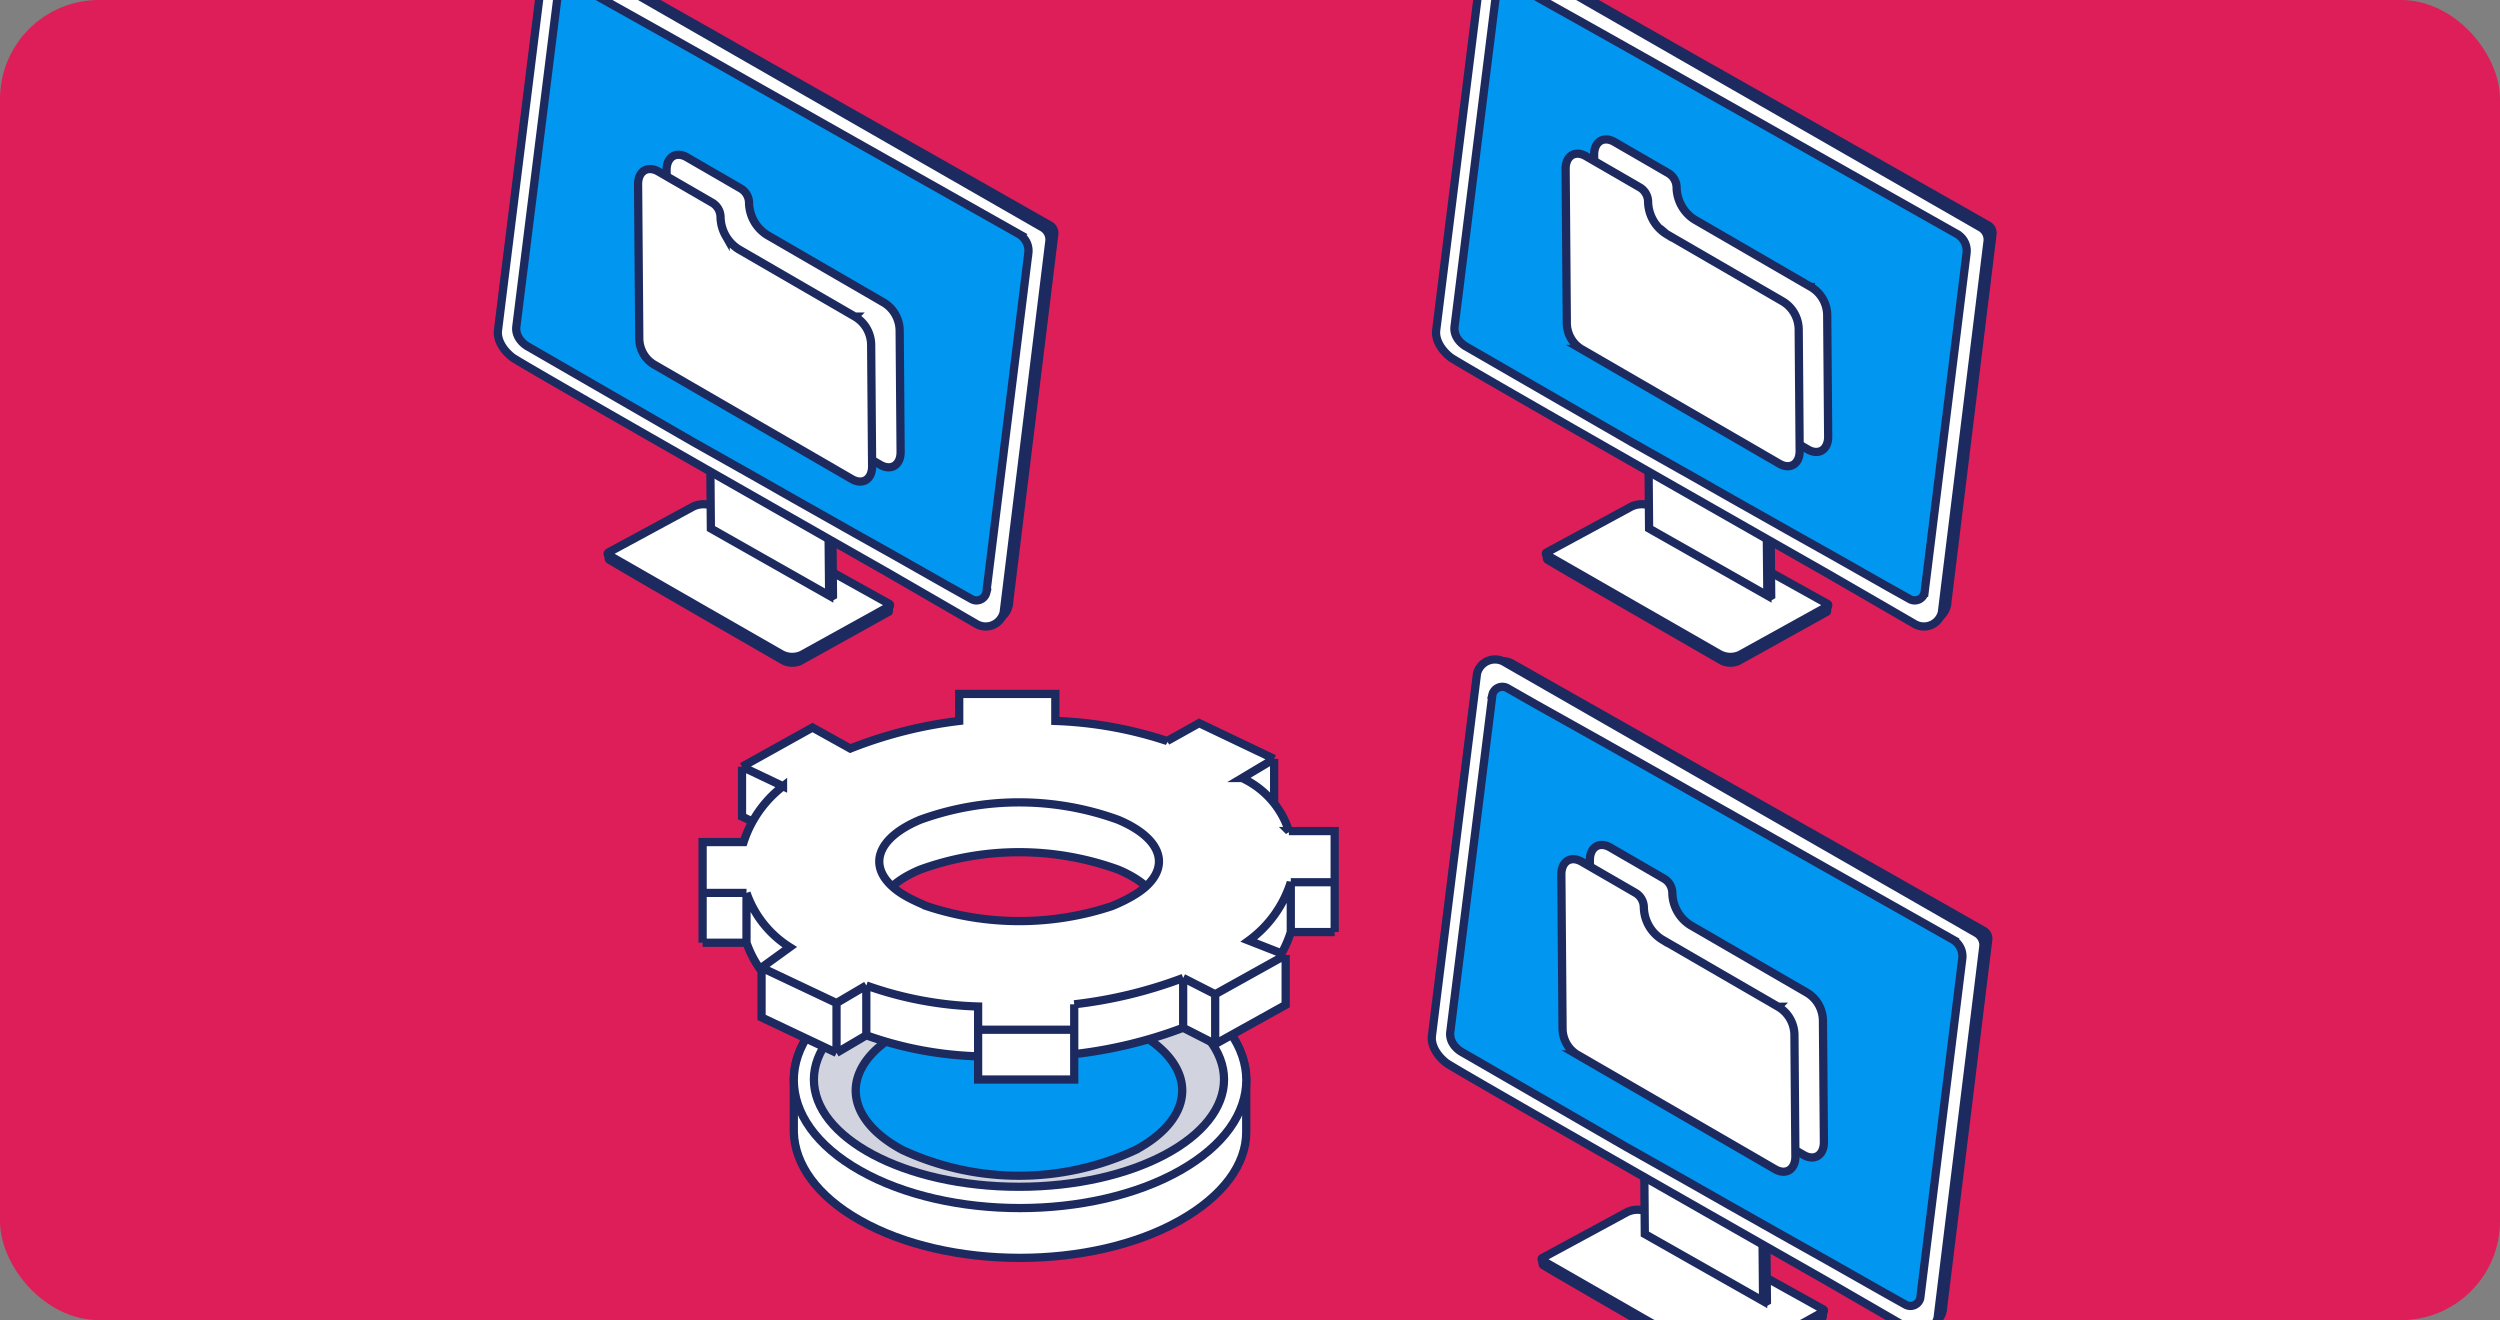 <svg width="303" height="160" fill="none" xmlns="http://www.w3.org/2000/svg"><rect width="100%" height="100%" fill="#808080" stroke="none"/><g clip-path="url(#a)"><rect width="303" height="160" rx="12" fill="#DE1E59"/><path d="M73.272 67.068h1.849v.272l8.894-4.83a3.043 3.043 0 0 1 2.704.12l19.641 10.917v-.221h1.891c0 .37.032 1.07-.226 1.215-.258.145-10.848 6.029-10.848 6.029a2.806 2.806 0 0 1-2.517-.102s-20.81-11.975-21.147-12.26c-.336-.286-.24-.766-.24-1.14Z" fill="#1C2A60"/><path d="M73.727 66.965a.173.173 0 0 0 0 .29L94.66 79.26a2.754 2.754 0 0 0 2.517.102l10.628-5.884a.173.173 0 0 0 .068-.136.168.168 0 0 0-.068-.136l-21.07-11.717a2.992 2.992 0 0 0-2.703-.102l-10.305 5.578Z" fill="#fff" stroke="#1C2A60"/><path d="M96.647 40.505c-4.71-2.67-9.778 0-9.744 5l13.961 27.326.596-.332-.221-24.665a8.866 8.866 0 0 0-4.592-7.33Z" fill="#1C2A60"/><path d="M95.732 41.032c-4.71-2.67-9.778 0-9.727 5l.153 18.025 14.335 8.129-.221-23.808a8.805 8.805 0 0 0-4.54-7.346Z" fill="#fff" stroke="#1C2A60"/><path d="m128.278 28.414-5.459 44.469a3.031 3.031 0 0 1-.939 2.133 3.05 3.05 0 0 1-2.172.843 4.928 4.928 0 0 1-.953-.102l-17.413-10.493-.953-.578-5.34-3.163-8.995-5.407-23.807-14.319a1.582 1.582 0 0 1-.868-1.581l4.558-44.112c.06-.437.27-.84.595-1.14a3.4 3.4 0 0 1 3.64-.56L81.377.745l7.414 4.2.204.12.204.119 3.69 2.091.748.426.221.119 22.413 12.686 11.139 6.326a1.584 1.584 0 0 1 .867 1.581Z" fill="#1C2A60"/><path d="m127.191 29.18-5.544 45.03a2.243 2.243 0 0 1-3.401 1.36l-10.611-6.14s-44.483-25.294-45.54-26.12c-1.058-.825-1.836-2.01-1.751-3.192l5.474-43.98a2.245 2.245 0 0 1 3.402-1.36l57.12 32.786a1.702 1.702 0 0 1 .851 1.615Z" fill="#fff" stroke="#1C2A60"/><path d="m124.64 30.642-5.102 41.204a1.227 1.227 0 0 1-.721.833 1.224 1.224 0 0 1-1.098-.085l-2.857-1.598-6.564-3.724-4.49-2.517-7.499-4.234-4.965-2.823-7.364-4.15-20.113-11.61c-.809-.52-1.384-1.36-1.293-2.313L67.69-1.328a1.241 1.241 0 0 1 1.837-.765l3.4 1.939 7.5 4.2 4.983 2.806 7.482 4.234 4.49 2.534 6.223 3.52 19.88 11.224a2.346 2.346 0 0 1 1.156 2.278Z" fill="#0196F0" stroke="#1C2A60"/><path d="M104.23 119.939c10.703-6.059 28.063-6.059 38.79 0 5.222 2.949 7.903 6.912 8.021 10.69v6.613c0 3.87-2.799 7.718-8.021 10.667-10.727 6.059-28.087 6.059-38.79 0-5.222-2.949-7.903-6.797-8.021-10.667v-6.613c.118-3.87 2.8-7.741 8.021-10.69Z" fill="#fff" stroke="#1C2A60"/><path d="M104.235 119.94c-10.701 6.059-10.701 15.874 0 21.933 10.702 6.06 28.06 6.06 38.786 0 10.725-6.059 10.701-15.874 0-21.933-10.702-6.06-28.084-6.129-38.786 0Z" fill="#fff" stroke="#1C2A60"/><path d="M148.353 130.837c0 3.453-2.637 6.696-7.161 9.106-4.503 2.397-10.757 3.895-17.694 3.895-6.936 0-13.191-1.498-17.693-3.895-4.525-2.41-7.162-5.653-7.162-9.106 0-3.453 2.637-6.696 7.162-9.105 4.502-2.398 10.757-3.896 17.693-3.896 6.937 0 13.191 1.498 17.694 3.896 4.524 2.409 7.161 5.652 7.161 9.105Z" fill="#1C2A60" fill-opacity=".2" stroke="#1C2A60"/><path d="M123.5 121.872c4.887 0 9.712 1.065 14.126 3.118 3.869 2.064 5.66 4.687 5.66 7.187s-1.791 5.128-5.661 7.202a33.5 33.5 0 0 1-14.125 3.119 33.504 33.504 0 0 1-14.126-3.119c-3.869-2.074-5.661-4.702-5.661-7.202s1.791-5.123 5.661-7.187a33.503 33.503 0 0 1 14.126-3.118Z" fill="#0196F0" stroke="#1C2A60"/><path d="m150.542 94.298 3.883-2.32-9.086-4.336-3.882 2.168a48.383 48.383 0 0 0-13.551-2.434v-3.27h-11.649v3.27a52.75 52.75 0 0 0-13.201 3.347l-4.582-2.548-8.542 4.754 4.97 2.358a14.036 14.036 0 0 0-3.697 4.286c-.439.788-.8 1.619-1.079 2.484h-4.97v6.162h5.32a12.707 12.707 0 0 0 5.241 6.579l-3.417 2.473 9.086 4.297 3.611-2.129a44.07 44.07 0 0 0 13.551 2.548v2.814h11.648v-3.08a54.863 54.863 0 0 0 13.202-3.195l3.883 1.977 8.542-4.754-.495-.194-3.97-1.555a13.97 13.97 0 0 0 5.086-7.075h5.32v-6.199h-5.553a10.448 10.448 0 0 0-2.144-3.798 10.73 10.73 0 0 0-3.525-2.63Zm-15.764 15.518a35.63 35.63 0 0 1-22.481 0c-1.472-.649-2.96-1.289-4.158-2.381-2.904-2.647-1.777-5.909 3.381-8.078a35.155 35.155 0 0 1 23.996 0c5.158 2.169 6.286 5.431 3.381 8.078-1.083.987-2.738 1.811-4.119 2.381Z" fill="#fff"/><path d="m89.932 98.969 1.273.604a14.036 14.036 0 0 1 3.697-4.286l-4.97-2.358v6.04Zm64.493-6.991-3.883 2.32a10.73 10.73 0 0 1 3.883 3.057v-5.377Zm-46.286 15.457c.812-.74 1.939-1.432 3.381-2.039a35.159 35.159 0 0 1 23.996 0c1.442.607 2.569 1.299 3.381 2.039 2.905-2.647 1.777-5.909-3.381-8.078a35.155 35.155 0 0 0-23.996 0c-5.158 2.169-6.285 5.431-3.381 8.078Zm-22.983.784v6.039h5.32v-6.039h-5.32Z" fill="#fff"/><path d="M95.717 114.798a12.707 12.707 0 0 1-5.242-6.579v6.039a12.561 12.561 0 0 0 1.825 3.432v-.419l3.417-2.473Zm60.727-1.833h5.32v-6.04h-5.32v6.04Zm0-6.04a13.97 13.97 0 0 1-5.086 7.075l3.97 1.555c.458-.82.833-1.687 1.116-2.59v-6.04Zm-9.163 19.618 8.542-4.754v-6.04l-8.542 4.754v6.04Zm-3.883-1.977 3.883 1.977v-6.04l-3.883-1.977v6.04Zm-13.202 3.194a54.814 54.814 0 0 0 13.202-3.194v-6.04a54.863 54.863 0 0 1-13.202 3.195v6.039Zm-11.648.267v2.814h11.648v-6.04h-11.648v3.226Zm-13.551-2.549a44.042 44.042 0 0 0 13.551 2.549v-6.04a44.07 44.07 0 0 1-13.551-2.548v6.039Zm-3.611 2.13 3.611-2.13v-6.039l-3.611 2.129v6.04Z" fill="#fff"/><path d="m92.3 123.31 9.086 4.298v-6.04l-9.086-4.297v6.039Z" fill="#fff"/><path d="M85.156 108.097v6.161m0 0h5.32m-5.32 0v-6.039m5.32 6.039a12.561 12.561 0 0 0 1.824 3.432m-1.825-3.432v-6.039m10.911 19.389L92.3 123.31v-5.62m9.086 9.918 3.611-2.13m-3.611 2.13v-6.04m3.611 3.91a44.042 44.042 0 0 0 13.551 2.549m-13.551-2.549v-6.039m13.551 8.588v2.814h11.648v-3.081m-11.648.267v-3.226m11.648 2.959a54.814 54.814 0 0 0 13.202-3.194m-13.202 3.194v-2.959m13.202-.235 3.883 1.977m-3.883-1.977v-6.04m3.883 8.017 8.542-4.754v-6.04m-8.542 10.794v-6.04m9.163-7.538h5.32m-5.32 0c-.283.903-.658 1.77-1.116 2.59m1.116-2.59v-6.04m5.32 6.04v-6.199m0 6.199v-6.04m-7.339-14.947-3.883 2.32a10.73 10.73 0 0 1 3.883 3.057m0-5.377-9.086-4.336-3.882 2.168a48.383 48.383 0 0 0-13.551-2.434v-3.27h-11.649v3.27a52.75 52.75 0 0 0-13.201 3.347l-4.582-2.548-8.542 4.754m64.493-.95v5.376M89.932 92.93l4.97 2.358a14.036 14.036 0 0 0-3.697 4.286m-1.273-6.644v6.04l1.273.604m-6.049 8.646v-6.162h4.97c.278-.865.64-1.696 1.08-2.484m-6.05 8.646h5.32m0 0a12.707 12.707 0 0 0 5.241 6.579l-3.417 2.473m0 0 9.086 4.297m-9.086-4.297v.419m9.086 3.878 3.611-2.129m0 0a44.07 44.07 0 0 0 13.551 2.548v2.814m0 0h11.648m0 0v-3.08a54.863 54.863 0 0 0 13.202-3.195m0 0 3.883 1.977m0 0 8.542-4.754m0 0-.495-.194m1.116-8.63a13.97 13.97 0 0 1-5.086 7.075l3.97 1.555m1.116-8.63h5.32m0 0v-6.199h-5.553a10.448 10.448 0 0 0-1.786-3.37m-46.286 10.079c.812-.74 1.939-1.432 3.381-2.039a35.159 35.159 0 0 1 23.996 0c1.442.607 2.569 1.299 3.381 2.039m-30.758 0c-2.904-2.647-1.777-5.909 3.381-8.078a35.155 35.155 0 0 1 23.996 0c5.158 2.169 6.286 5.431 3.381 8.078m-30.758 0c1.198 1.092 2.686 1.732 4.158 2.381a35.63 35.63 0 0 0 22.481 0c1.381-.57 3.036-1.394 4.119-2.381" stroke="#1C2A60"/><path d="M186.983 67.068h1.849v.272l8.894-4.83a3.044 3.044 0 0 1 2.704.12l19.641 10.917v-.221h1.891c0 .37.032 1.07-.226 1.215-.258.145-10.848 6.029-10.848 6.029a2.803 2.803 0 0 1-2.517-.102s-20.81-11.975-21.147-12.26c-.336-.286-.241-.766-.241-1.14Z" fill="#1C2A60"/><path d="M187.438 66.965a.173.173 0 0 0 0 .29l20.933 12.005a2.756 2.756 0 0 0 2.517.102l10.628-5.884a.167.167 0 0 0 .05-.212.154.154 0 0 0-.05-.06l-21.069-11.717a2.992 2.992 0 0 0-2.704-.102l-10.305 5.578Z" fill="#fff" stroke="#1C2A60"/><path d="M210.358 40.505c-4.71-2.67-9.778 0-9.744 5l13.961 27.326.596-.332-.221-24.665a8.855 8.855 0 0 0-4.592-7.33Z" fill="#1C2A60"/><path d="M209.443 41.032c-4.71-2.67-9.778 0-9.727 5l.153 18.025 14.335 8.129-.221-23.808a8.807 8.807 0 0 0-4.54-7.346Z" fill="#fff" stroke="#1C2A60"/><path d="m241.989 28.414-5.458 44.469a3.05 3.05 0 0 1-1.942 2.77 3.045 3.045 0 0 1-1.17.206 4.928 4.928 0 0 1-.953-.102l-17.413-10.493-.952-.578-5.34-3.163-8.996-5.407-23.807-14.319a1.578 1.578 0 0 1-.867-1.581l4.557-44.112c.06-.437.271-.84.595-1.14a3.403 3.403 0 0 1 3.639-.56L195.089.745l7.414 4.2.204.12.204.119 3.69 2.091.749.426.221.119 22.413 12.686 11.138 6.326a1.578 1.578 0 0 1 .867 1.581Z" fill="#1C2A60"/><path d="m240.902 29.18-5.544 45.03a2.243 2.243 0 0 1-3.401 1.36l-10.611-6.14s-44.483-25.294-45.54-26.12c-1.058-.825-1.836-2.01-1.751-3.192l5.475-43.98a2.243 2.243 0 0 1 3.401-1.36l57.121 32.786a1.706 1.706 0 0 1 .85 1.615Z" fill="#fff" stroke="#1C2A60"/><path d="m238.351 30.642-5.101 41.204a1.23 1.23 0 0 1-.722.833 1.224 1.224 0 0 1-1.098-.085l-2.857-1.598-6.564-3.724-4.489-2.517-7.5-4.234-4.965-2.823-7.364-4.15-20.113-11.61c-.809-.52-1.384-1.36-1.293-2.313L181.4-1.328a1.254 1.254 0 0 1 .727-.843 1.239 1.239 0 0 1 1.11.078l3.401 1.939 7.499 4.2 4.983 2.806 7.482 4.234 4.49 2.534 6.224 3.52 19.879 11.224a2.346 2.346 0 0 1 1.156 2.278Z" fill="#0196F0" stroke="#1C2A60"/><path d="m205.418 26.634.007.004.006.004 14.045 8.138h.001a3.929 3.929 0 0 1 1.443 1.447 4.05 4.05 0 0 1 .538 1.996l.116 14.688c.007.868-.329 1.42-.745 1.676-.412.254-1.019.29-1.716-.114L195.09 40.562a3.666 3.666 0 0 1-1.244-1.299 3.76 3.76 0 0 1-.49-1.753l-.147-18.743c-.007-.869.33-1.42.746-1.676.412-.254 1.018-.29 1.716.114l6.524 3.778h.001c.302.175.555.428.732.736.178.307.273.658.277 1.016v.007c.018.785.23 1.552.617 2.232.386.68.935 1.252 1.596 1.66Z" fill="#fff" stroke="#1C2A60"/><path d="m201.963 28.36.006.005.006.003 14.046 8.139h.001a3.943 3.943 0 0 1 1.443 1.447 4.05 4.05 0 0 1 .538 1.995v.001l.116 14.687c.007.869-.33 1.42-.746 1.677-.412.253-1.018.29-1.716-.114l-24.022-13.912a3.665 3.665 0 0 1-1.244-1.298 3.762 3.762 0 0 1-.491-1.753l-.146-18.743c-.007-.87.329-1.42.745-1.677.412-.253 1.019-.29 1.716.114l6.525 3.778c.302.175.555.428.733.736.177.308.273.658.276 1.016v.008c.019.784.231 1.552.618 2.232a4.65 4.65 0 0 0 1.596 1.66Z" fill="#fff" stroke="#1C2A60"/><path d="M186.466 152.576h1.849v.272l8.893-4.83a3.042 3.042 0 0 1 2.704.119l19.641 10.918v-.221h1.891c0 .37.032 1.07-.226 1.215-.258.145-10.848 6.029-10.848 6.029a2.803 2.803 0 0 1-2.516-.102s-20.811-11.975-21.147-12.261c-.336-.285-.241-.765-.241-1.139Z" fill="#1C2A60"/><path d="M186.92 152.473c-.105.065-.102.226 0 .289l20.934 12.006a2.755 2.755 0 0 0 2.517.102l10.628-5.884a.171.171 0 0 0 .05-.212.171.171 0 0 0-.05-.06l-21.07-11.717a2.998 2.998 0 0 0-2.704-.102l-10.305 5.578Z" fill="#fff" stroke="#1C2A60"/><path d="M209.841 126.013c-4.711-2.67-9.778 0-9.744 4.999l13.96 27.327.596-.332-.221-24.665a8.865 8.865 0 0 0-4.591-7.329Z" fill="#1C2A60"/><path d="M208.925 126.54c-4.71-2.67-9.778 0-9.727 5l.153 18.025 14.336 8.129-.221-23.808a8.813 8.813 0 0 0-4.541-7.346Z" fill="#fff" stroke="#1C2A60"/><path d="m241.472 113.922-5.459 44.469a3.05 3.05 0 0 1-.939 2.133 3.056 3.056 0 0 1-2.173.843 4.91 4.91 0 0 1-.952-.102l-17.414-10.492-.952-.578-5.34-3.163-8.995-5.408-23.808-14.319a1.577 1.577 0 0 1-.867-1.581l4.557-44.112a1.91 1.91 0 0 1 .596-1.14 3.395 3.395 0 0 1 3.639-.56l11.206 6.343 7.414 4.2.205.119.204.119 3.69 2.092.748.425.221.119 22.413 12.686 11.139 6.326a1.583 1.583 0 0 1 .867 1.581Z" fill="#1C2A60"/><path d="m240.384 114.687-5.544 45.03a2.24 2.24 0 0 1-2.399 1.71 2.25 2.25 0 0 1-1.002-.349l-10.611-6.139s-44.482-25.295-45.54-26.12c-1.058-.825-1.835-2.01-1.751-3.193l5.475-43.98a2.244 2.244 0 0 1 3.401-1.36l57.121 32.786a1.697 1.697 0 0 1 .85 1.615Z" fill="#fff" stroke="#1C2A60"/><path d="m237.834 116.151-5.102 41.203a1.223 1.223 0 0 1-1.82.749l-2.856-1.599-6.565-3.724-4.489-2.517-7.499-4.234-4.966-2.823-7.363-4.149-20.114-11.611c-.808-.52-1.383-1.359-1.292-2.313l5.115-40.952a1.24 1.24 0 0 1 1.836-.766l3.401 1.94 7.5 4.2 4.982 2.805 7.483 4.234 4.489 2.534 6.224 3.52 19.879 11.224a2.354 2.354 0 0 1 1.157 2.279Z" fill="#0196F0" stroke="#1C2A60"/><path d="m204.901 112.143.006.003.006.004 14.046 8.138.001.001a3.935 3.935 0 0 1 1.443 1.447c.348.604.534 1.293.538 1.995v.001l.116 14.687c.006.869-.33 1.42-.746 1.676-.412.254-1.019.29-1.716-.114l-24.023-13.911a3.676 3.676 0 0 1-1.244-1.298 3.777 3.777 0 0 1-.49-1.754l-.146-18.742v-.001c-.007-.868.329-1.42.745-1.676.412-.254 1.019-.29 1.716.114l6.525 3.778c.302.175.555.428.733.736.177.307.273.658.276 1.016v.007c.019.785.231 1.552.617 2.232a4.657 4.657 0 0 0 1.597 1.661Z" fill="#fff" stroke="#1C2A60"/><path d="m201.446 113.869.006.004.006.003 14.045 8.139h.001a3.935 3.935 0 0 1 1.443 1.447 4.04 4.04 0 0 1 .539 1.995v.001l.115 14.687c.007.869-.329 1.421-.745 1.677-.412.253-1.019.289-1.716-.114l-24.023-13.912a3.668 3.668 0 0 1-1.244-1.298 3.761 3.761 0 0 1-.49-1.753l-.147-18.743c-.007-.869.33-1.421.746-1.677.412-.253 1.019-.289 1.716.114l6.525 3.778c.302.175.555.429.732.736.178.308.273.658.277 1.016v.008c.019.784.231 1.552.617 2.232.386.68.935 1.251 1.597 1.66ZM93 28.496l.005.004.007.003 14.045 8.138.001.001a3.929 3.929 0 0 1 1.443 1.447c.348.604.534 1.293.538 1.995v.001l.116 14.687c.007.869-.329 1.42-.746 1.677-.411.253-1.018.29-1.716-.114L82.671 42.422a3.667 3.667 0 0 1-1.244-1.298 3.763 3.763 0 0 1-.49-1.753l-.147-18.743c-.007-.87.33-1.42.745-1.677.412-.254 1.02-.29 1.716.114l6.525 3.778c.303.175.556.428.733.736.178.308.273.658.276 1.016v.007a4.75 4.75 0 0 0 .618 2.233 4.65 4.65 0 0 0 1.596 1.66Z" fill="#fff" stroke="#1C2A60"/><path d="m89.544 30.222.006.004.006.004 14.046 8.138h.001a3.945 3.945 0 0 1 1.443 1.447 4.05 4.05 0 0 1 .538 1.995v.002l.116 14.686c.006.87-.33 1.42-.746 1.677-.412.254-1.019.29-1.716-.114L79.215 44.149a3.668 3.668 0 0 1-1.244-1.298 3.765 3.765 0 0 1-.49-1.753l-.146-18.743c-.007-.869.33-1.42.745-1.677.412-.253 1.019-.29 1.716.114l6.525 3.778c.302.175.555.429.733.736.177.308.273.658.276 1.017v.007c.019.784.23 1.552.617 2.232a4.65 4.65 0 0 0 1.597 1.66Z" fill="#fff" stroke="#1C2A60"/></g><defs><clipPath id="a"><rect width="303" height="160" rx="12" fill="#fff"/></clipPath></defs></svg>
